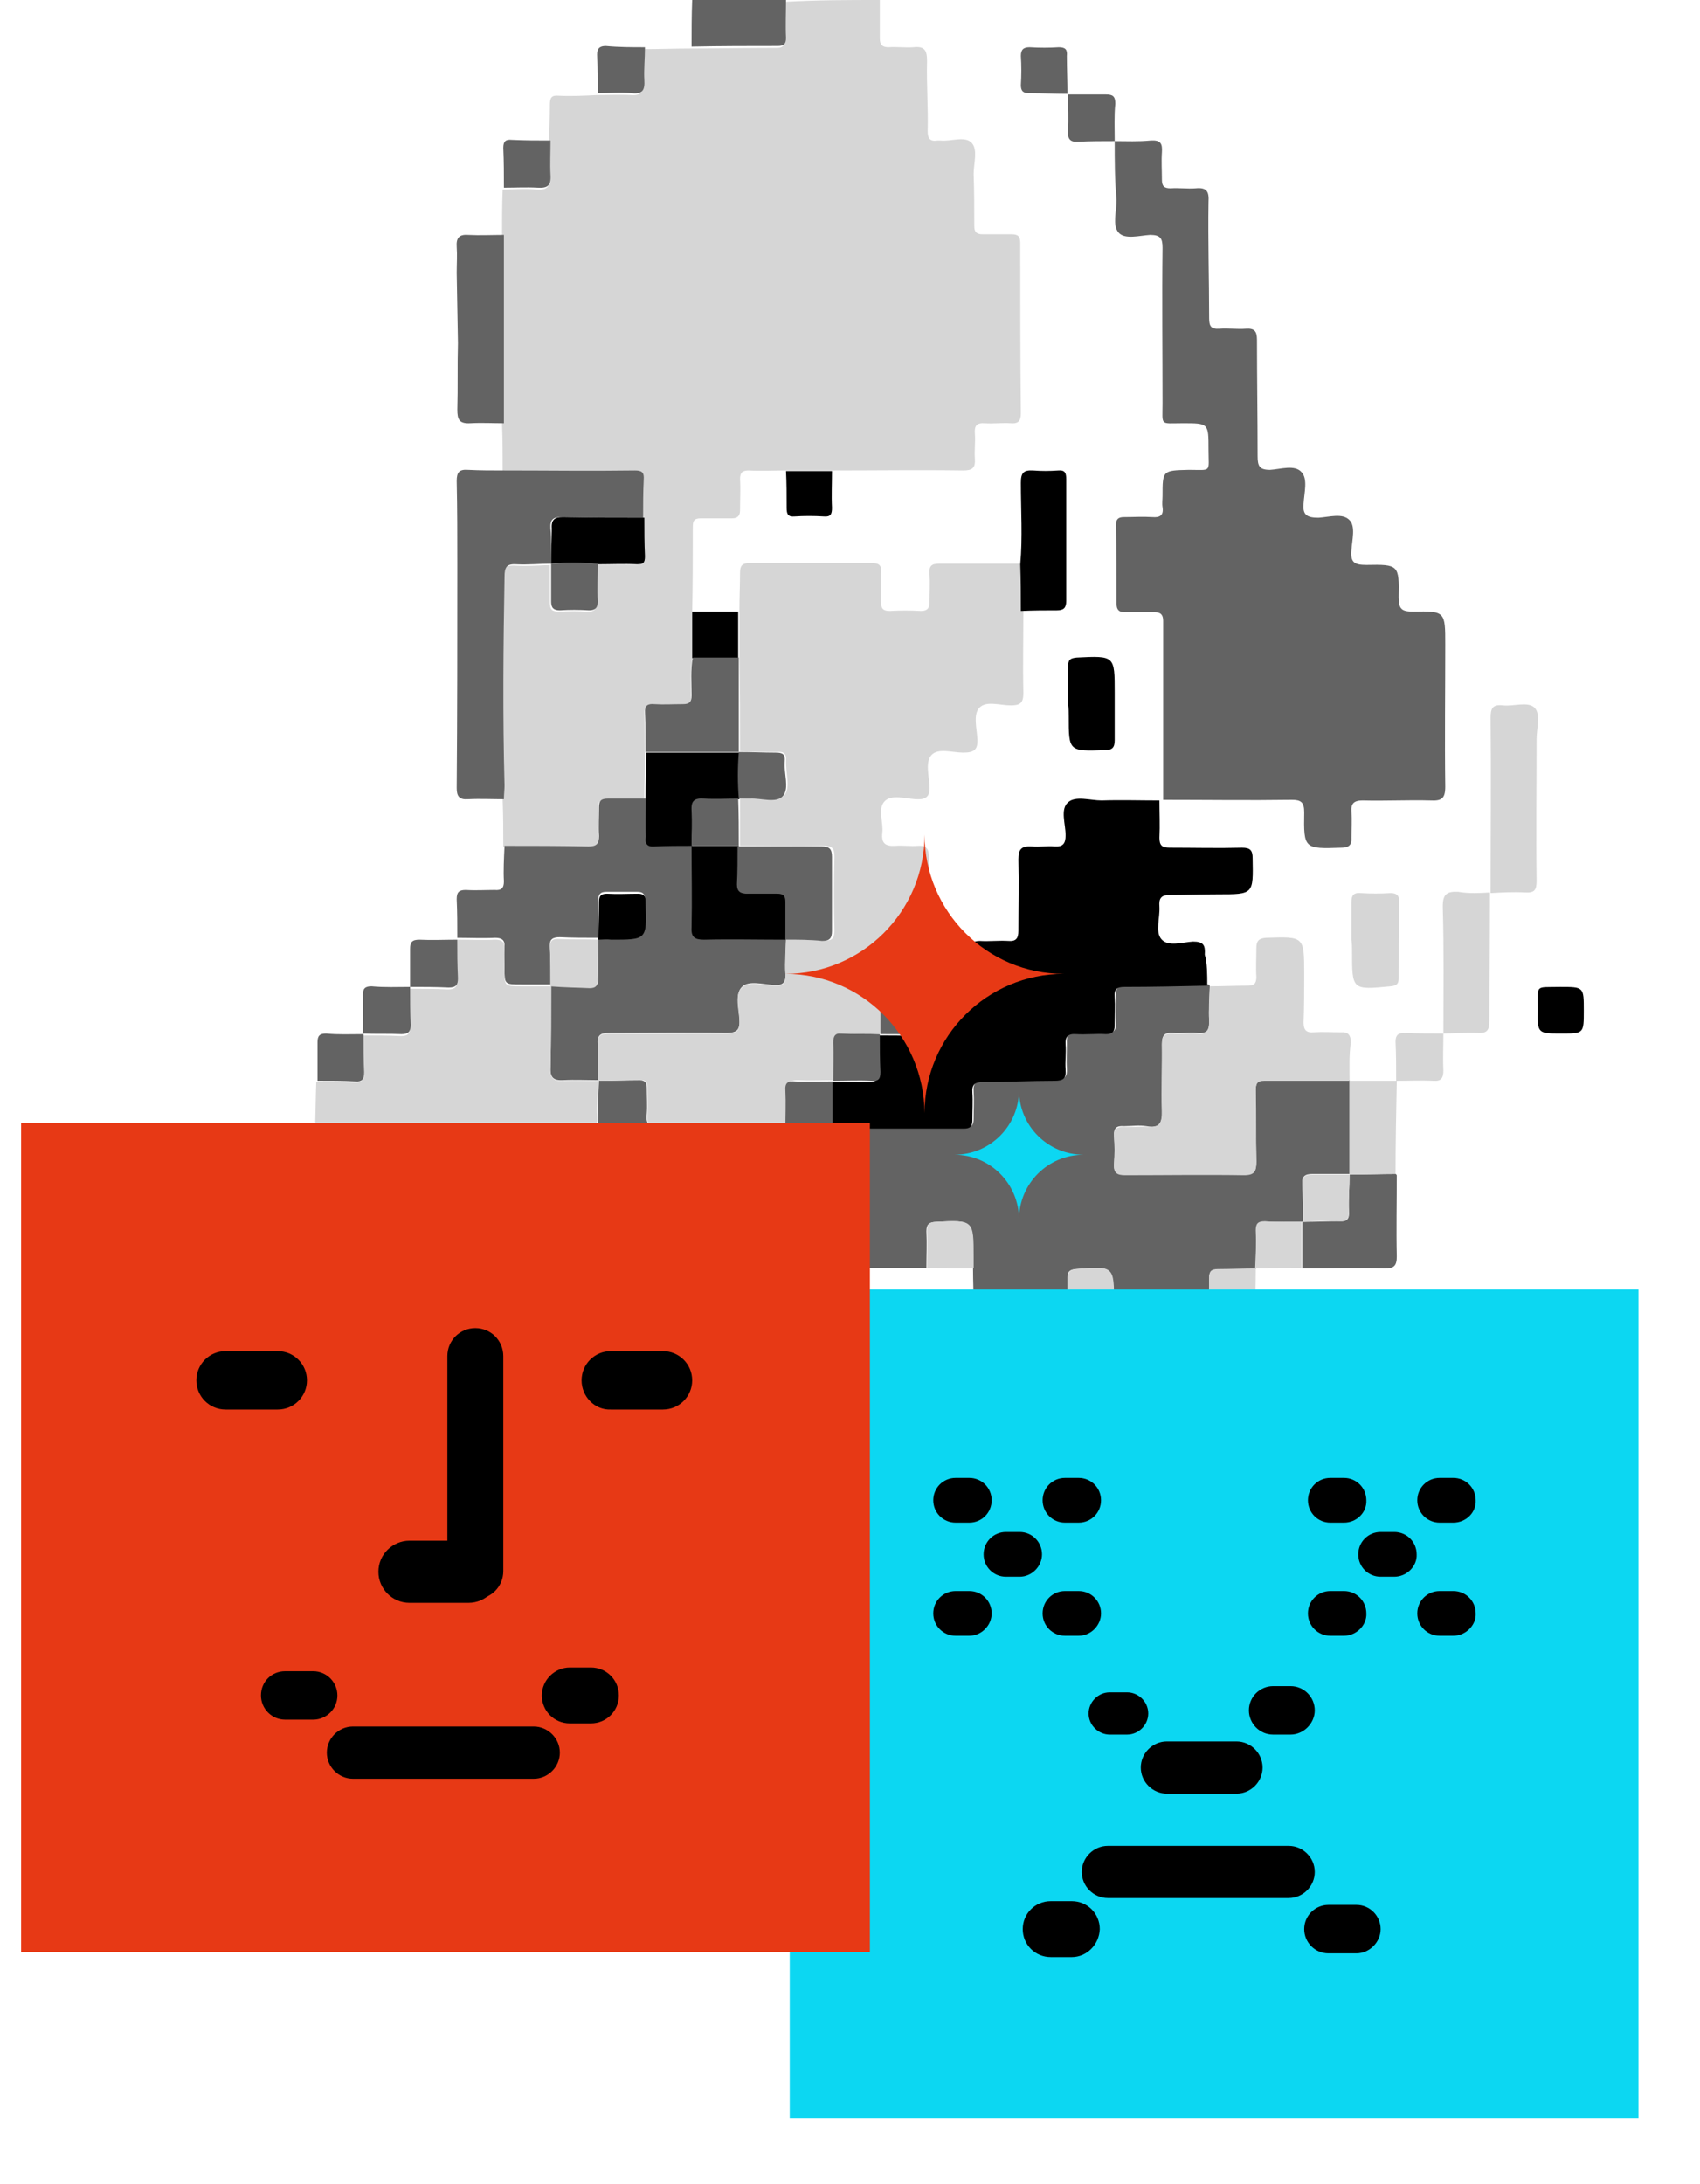 <?xml version="1.0" encoding="utf-8"?>
<!-- Generator: Adobe Illustrator 18.0.0, SVG Export Plug-In . SVG Version: 6.00 Build 0)  -->
<!DOCTYPE svg PUBLIC "-//W3C//DTD SVG 1.1//EN" "http://www.w3.org/Graphics/SVG/1.1/DTD/svg11.dtd">
<svg version="1.1" id="Layer_1" xmlns="http://www.w3.org/2000/svg" xmlns:xlink="http://www.w3.org/1999/xlink" x="0px" y="0px"
	 viewBox="0 0 273.6 351.4" enable-background="new 0 0 273.6 351.4" xml:space="preserve">
<g>
	<path fill="#D6D6D6" d="M141.6,0c0,2.1,0,4.1,0,6.2c0,1,0.4,1.4,1.4,1.4c1.3-0.1,2.7,0.1,4,0c1.8-0.2,2.2,0.5,2.2,2.2
		c-0.1,3.8,0.2,7.5,0.1,11.3c0,1.2,0.4,1.7,1.6,1.5c0.1,0,0.3,0,0.4,0c1.8,0.2,4-0.8,5.1,0.4c1,1.1,0.3,3.3,0.3,5
		c0.1,2.8,0.1,5.6,0.1,8.3c0,1,0.3,1.4,1.4,1.4c1.5,0,3,0,4.6,0c1,0,1.4,0.3,1.4,1.4c0,9.1,0,18.3,0.1,27.4c0,1.2-0.4,1.7-1.6,1.6
		c-1.4-0.1-2.8,0.1-4.2,0c-1.4-0.1-1.7,0.5-1.6,1.7c0.1,1.3-0.1,2.7,0,4c0.1,1.5-0.4,1.9-1.9,1.9c-7-0.1-14,0-21,0
		c-2.5,0-4.9,0-7.4,0c-2,0-4.1,0.1-6.1,0c-1,0-1.4,0.3-1.4,1.4c0.1,1.6,0,3.3,0,5c0,0.9-0.4,1.3-1.3,1.3c-1.7,0-3.3,0-5,0
		c-1.1,0-1.3,0.4-1.3,1.4c0,4.6,0,9.1-0.1,13.7c0,2.5,0,5,0,7.5c-0.4,2-0.2,4.1-0.2,6.1c0,1-0.3,1.4-1.4,1.4c-1.5-0.1-3,0-4.6,0
		c-1.1,0-1.6,0.2-1.5,1.4c0.1,2.1,0.1,4.2,0.1,6.3c0,2.5-0.1,5-0.1,7.5c-2,0-4.1,0.1-6.1,0c-1,0-1.4,0.3-1.4,1.4
		c0.1,1.5-0.1,3,0,4.6c0.1,1.3-0.3,1.7-1.7,1.7c-4.5-0.1-9-0.1-13.5-0.1c0-2.5,0-5-0.1-7.5c0-0.7,0.1-1.5,0.1-2.2
		c-0.3-11.2-0.2-22.4,0-33.6c0-1.5,0.3-2.1,1.9-2c1.8,0.1,3.7,0,5.6-0.1l0,0c0,2,0,4.1,0,6.1c0,1,0.3,1.4,1.4,1.4
		c1.6-0.1,3.2-0.1,4.7,0c1,0,1.4-0.3,1.4-1.4c0-2,0-4.1,0-6.1c2.1,0,4.1-0.1,6.2,0c1,0,1.4-0.2,1.3-1.3c-0.1-2.1,0-4.1-0.1-6.2
		c0-2,0-4.1,0.1-6.1c0.1-1.1-0.3-1.5-1.4-1.5c-7.1,0-14.1,0-21.2,0c0-2.5,0-5-0.1-7.5c0-10.1,0-20.2,0-30.3c0-2.5,0-5,0.1-7.5
		c1.8,0,3.6-0.2,5.4,0c1.6,0.1,2.3-0.3,2.1-2c-0.2-1.8,0-3.7,0-5.6c0-2,0.1-4.1,0.1-6.1c0-1.1,0.3-1.5,1.4-1.4c2,0.1,4.1,0,6.1-0.1
		c1.8,0,3.7-0.1,5.5,0c1.7,0.1,2.1-0.5,2-2.1c-0.1-1.8,0-3.6,0.1-5.3c2.5,0,5-0.1,7.5-0.1c4.6,0,9.2-0.1,13.9-0.1
		c0.9,0,1.3-0.3,1.3-1.3c0-2,0-4.1,0-6.1C131.5,0,136.5,0,141.6,0z"/>
	<path fill="#636363" d="M126.5,0c0,2-0.1,4.1,0,6.1c0,0.9-0.3,1.3-1.3,1.3c-4.6,0-9.2,0-13.9,0.1c0-2.5,0-5,0.1-7.5
		C116.4,0,121.4,0,126.5,0z"/>
	<path fill="#636363" d="M187,219.2c-2,0-4.1,0-6.1,0.1c-1.2,0.1-1.6-0.3-1.6-1.5c0.1-2,0-4.1,0-6.1c0-0.7-0.1-1.3-0.1-2
		c0-6,0-6-6.1-5.5c-0.9,0.1-1.3,0.4-1.3,1.3c0,2,0,4.1,0,6.1c-4.7,0.4-9.3-0.2-14,0c-1.1,0-1.1-0.6-1.1-1.4c0-2-0.1-4.1-0.1-6.1
		c0-0.6,0-1.2,0-1.8c0-6,0-6-6-5.7c-1.1,0.1-1.5,0.4-1.5,1.5c0.1,2,0,4,0,5.9c-7.2,0-14.4,0-21.6,0.1c-1,0-1.3-0.4-1.3-1.3
		c0-2,0-4.1,0-6.1c0.1-0.1,0.1-0.1,0.2-0.2c2,0,4.1,0,6.1,0c1,0,1.4-0.3,1.4-1.4c-0.1-2,0-4.1,0-6.1c0-2.5,0-5.1,0-7.6
		c7.1,0,14.3,0,21.4,0c1.1,0,1.4-0.4,1.4-1.4c0-1.5,0.1-2.9,0-4.4c-0.1-1.3,0.4-1.7,1.7-1.7c3.8,0,7.7-0.2,11.5-0.2
		c1.4,0,1.9-0.4,1.8-1.8c-0.1-1.3,0-2.7,0-4c-0.1-1.3,0.3-1.8,1.7-1.7c1.6,0.1,3.2,0,4.8,0c1,0,1.4-0.4,1.4-1.4
		c-0.1-1.5,0.1-3,0-4.6c-0.1-1.2,0.4-1.6,1.6-1.6c4.4,0,8.9-0.1,13.3-0.2c0.1,0.1,0.1,0.1,0.2,0.2c0,1.9-0.2,3.7-0.1,5.6
		c0.1,1.5-0.3,2.2-2,2c-1.2-0.1-2.5,0.1-3.8,0c-1.4-0.1-1.8,0.4-1.8,1.8c0.1,3.6-0.1,7.2,0,10.7c0.1,1.9-0.3,2.9-2.5,2.5
		c-1.2-0.2-2.4,0-3.6,0c-1.2-0.1-1.7,0.3-1.6,1.6c0.1,1.5,0.1,2.9,0,4.4c-0.1,1.4,0.4,1.8,1.8,1.8c6.4-0.1,12.7-0.1,19.1,0
		c1.6,0,2-0.6,2-2.1c-0.1-3.8,0-7.7-0.1-11.5c0-1,0.2-1.6,1.4-1.6c4.6,0,9.1,0,13.7,0c0,0,0,0,0,0c0,5,0,10.1,0,15.1l0,0
		c-2,0-4,0-6,0c-1.2,0-1.7,0.4-1.6,1.6c0.1,2,0.1,4,0.1,6l-0.1,0.1c-2,0-3.9,0-5.9,0c-1.1,0-1.5,0.4-1.5,1.5c0,2-0.1,4-0.1,6.1
		c0,0,0,0,0,0c-2,0-4.1,0.1-6.1,0.1c-1,0-1.4,0.3-1.4,1.4c0,2,0,4.1-0.1,6.1c-2,0-3.9,0.2-5.9,0.1c-1.3-0.1-1.7,0.4-1.6,1.7
		C187.1,215.4,187,217.3,187,219.2z"/>
	<path fill="#636363" d="M111.4,196.5c-8.4,0-16.8,0.1-25.2,0.1c-3.6,0-7.3,0.1-10.9,0.1c-1.3,0-1.9,0.4-1.7,1.7c0,0.1,0,0.1,0,0.2
		c-0.2,1.8,0.8,4-0.5,5.1c-1.1,1-3.3,0.3-5,0.3c-8.3,0-16.6,0-24.8,0.1c0-2,0-4.1,0.1-6.1c0-1-0.3-1.4-1.4-1.4
		c-2,0.1-4.1,0.1-6.1,0.1c0,0-0.1-0.1-0.1-0.1c0-2,0.1-4,0-5.9c0-1.2,0.3-1.6,1.5-1.6c1.9,0,4.5,0.9,5.7-0.4
		c1.1-1.2,0.3-3.6,0.3-5.5c0-1.3,0.3-1.8,1.7-1.7c2,0.1,3.9,0.1,5.9,0.1c7,0,13.9,0,20.9-0.1c1.6,0,2,0.4,2,2c0,5.9,0,5.9,5.9,5.5
		c1-0.1,1.4-0.4,1.4-1.4c-0.1-1.4,0.1-2.8,0-4.2c-0.1-1.5,0.4-2,1.9-1.9c3.8,0.1,7.7-0.1,11.5,0c1.4,0,1.8-0.4,1.8-1.8
		c-0.1-1.9,0-3.8,0.1-5.8l0,0c2.2,0,4.3-0.1,6.5-0.1c1,0,1.2,0.5,1.2,1.3c0,1.4,0.1,2.8,0,4.1c-0.2,1.6,0.3,2.2,2,2.1
		c1.8-0.1,3.7-0.3,5.5,0.1c0,2.5,0,5,0,7.5C111.4,191.5,111.4,194,111.4,196.5z"/>
	<path fill="#636363" d="M81.2,136.1c4.5,0,9,0,13.5,0.1c1.3,0,1.7-0.4,1.7-1.7c-0.1-1.5,0-3,0-4.6c0-1,0.3-1.4,1.4-1.4
		c2,0,4.1,0,6.1,0c0,2,0.1,4.1,0,6.1c0,1.1,0.3,1.6,1.4,1.5c2-0.1,4.1-0.1,6.1-0.1c0,4.4,0.1,8.7,0,13.1c0,1.6,0.5,2,2,2
		c4.4-0.1,8.7,0,13.1,0c0,1.8-0.2,3.7-0.1,5.5c0.1,1.4-0.3,2-1.8,1.9c-1.8-0.1-4.1-0.8-5.2,0.3c-1.2,1.2-0.4,3.5-0.4,5.3
		c0.1,1.7-0.5,2.1-2.1,2.1c-6.3-0.1-12.6,0-18.9,0c-1.4,0-1.9,0.4-1.8,1.8c0.1,1.9,0,3.8,0,5.8c0,0,0,0,0,0c-1.8,0-3.7-0.1-5.5,0
		c-1.6,0.1-2.2-0.4-2.1-2.1c0.1-4.3,0.1-8.7,0.1-13c2.1,0,4.2,0,6.3,0.1c0.9,0,1.3-0.3,1.3-1.3c0-2.2,0-4.3,0-6.5
		c0.7,0,1.3-0.1,2-0.1c5.7,0,5.7,0,5.5-5.8c0-0.1,0-0.3,0-0.4c0-0.8-0.3-1.2-1.2-1.2c-1.7,0-3.3,0-5,0c-0.9,0-1.3,0.3-1.3,1.3
		c0,2-0.1,4.1-0.1,6.1c-2,0-4.1,0-6.1-0.1c-1.1,0-1.7,0.3-1.6,1.5c0.1,2,0.1,4.1,0.1,6.1c-1.6,0-3.2,0-4.7,0c-2.7,0-2.7,0-2.7-2.6
		c0-1.1-0.1-2.2,0-3.4c0.1-1.1-0.4-1.5-1.5-1.5c-2,0.1-4.1,0-6.1,0c0-2.1,0-4.1-0.1-6.2c0-1.2,0.4-1.5,1.5-1.5c1.5,0.1,3.1,0,4.6,0
		c1.1,0.1,1.5-0.3,1.5-1.4C81,140.2,81.1,138.1,81.2,136.1z"/>
	<path fill="#D6D6D6" d="M73.6,151.2c2,0,4.1,0.1,6.1,0c1.1,0,1.6,0.4,1.5,1.5c-0.1,1.1,0,2.2,0,3.4c0,2.6,0,2.6,2.7,2.6
		c1.6,0,3.2,0,4.7,0c0,0,0.1,0.1,0.1,0.1c0,4.3,0,8.7-0.1,13c-0.1,1.7,0.5,2.2,2.1,2.1c1.8-0.1,3.7,0,5.5,0c0,1.9-0.2,3.8-0.1,5.8
		c0.1,1.4-0.3,1.8-1.8,1.8c-3.8-0.1-7.7,0.1-11.5,0c-1.5,0-2,0.5-1.9,1.9c0.1,1.4,0,2.8,0,4.2c0,1-0.4,1.3-1.4,1.4
		c-5.9,0.3-5.9,0.4-5.9-5.5c0-1.6-0.5-2-2-2c-7,0.1-13.9,0-20.9,0.1c0.1-2.5,0.1-5,0.2-7.5c2,0,4.1,0,6.1,0.1
		c1.2,0.1,1.5-0.4,1.4-1.5c-0.1-2,0-4.1-0.1-6.1l0,0c2.1,0,4.1,0,6.2,0.1c1.1,0,1.5-0.3,1.5-1.5c-0.1-2-0.1-4.1-0.1-6.1l0,0
		c2.1,0,4.1,0,6.2,0.1c1.1,0,1.5-0.4,1.5-1.5C73.6,155.3,73.6,153.3,73.6,151.2C73.6,151.2,73.6,151.2,73.6,151.2z"/>
	<path fill="#636363" d="M88.7,90.7c-1.9,0-3.7,0.2-5.6,0.1c-1.6-0.1-1.9,0.5-1.9,2c-0.2,11.2-0.3,22.4,0,33.6
		c0,0.7-0.1,1.4-0.1,2.2c-1.9,0-3.8-0.1-5.8,0c-1.4,0.1-1.8-0.5-1.8-1.8c0.1-12,0.1-23.9,0.1-35.9c0-4.5,0-9-0.1-13.5
		c0-1.4,0.4-1.9,1.8-1.8c1.9,0.1,3.8,0.1,5.7,0.1c7.1,0,14.1,0.1,21.2,0c1.1,0,1.5,0.3,1.4,1.5c-0.1,2-0.1,4.1-0.1,6.1
		c-4.4,0-8.7,0-13.1-0.1c-1.3,0-1.9,0.3-1.8,1.8C88.8,86.9,88.7,88.8,88.7,90.7z"/>
	<path fill="#636363" d="M73.7,55.2c-0.1,3.6,0,7.2-0.1,10.7c0,1.6,0.3,2.3,2.1,2.2c1.8-0.1,3.6,0,5.4,0c0-10.1,0-20.2,0-30.3
		c-1.9,0-3.8,0.1-5.8,0c-1.4-0.1-1.9,0.5-1.8,1.9c0.1,1.4,0,2.8,0,4.2L73.7,55.2z"/>
	<path fill="#636363" d="M224.8,189.1c0,4.4-0.1,8.7,0,13.1c0,1.5-0.5,1.9-1.9,1.9c-4.4-0.1-8.9,0-13.3,0c0-2.5,0-4.9,0-7.4
		c0,0,0.1-0.1,0.1-0.1c2,0,3.9-0.1,5.9-0.1c1.2,0.1,1.6-0.4,1.5-1.6c-0.1-2,0.1-3.9,0.1-5.9c0,0,0,0,0,0c2.5,0,4.9-0.1,7.4-0.1
		C224.7,188.9,224.7,189,224.8,189.1z"/>
	<path fill="#D6D6D6" d="M111.4,196.5c0-2.5,0-5-0.1-7.5c2.5,0,5,0,7.5,0c0,2.5,0,5,0,7.5C116.4,196.5,113.9,196.5,111.4,196.5z"/>
	<path fill="#636363" d="M118.9,196.5c0-2.5,0-5,0-7.5c2.5-0.2,5.1-0.2,7.6,0c0,2.5,0,5,0,7.4c-0.1,0.1-0.1,0.1-0.2,0.2
		C123.9,196.6,121.4,196.6,118.9,196.5z"/>
	<path fill="#636363" d="M35.8,204.1c-2,0-4.1,0-6.1,0.1c-1,0-1.4-0.3-1.4-1.4c-0.4-6.1-0.5-6.1,5.7-6.2c0.6,0,1.2-0.1,1.8-0.1
		c0,0,0.1,0.1,0.1,0.1C35.8,199.1,35.8,201.6,35.8,204.1z"/>
	<path fill="#D6D6D6" d="M35.8,204.1c0-2.5,0-4.9,0-7.4c2,0,4.1,0,6.1-0.1c1,0,1.4,0.4,1.4,1.4c-0.1,2,0,4.1-0.1,6.1
		C40.8,204.1,38.3,204.1,35.8,204.1z"/>
	<path fill="#D6D6D6" d="M149.2,204c0-2,0.1-4,0-5.9c0-1.1,0.3-1.5,1.5-1.5c6-0.3,6-0.3,6,5.7c0,0.6,0,1.2,0,1.8
		C154.2,204.1,151.7,204.1,149.2,204z"/>
	<path fill="#D6D6D6" d="M209.5,196.6c0,2.5,0,4.9,0,7.4c-2.5,0-5,0.1-7.5,0.1c0.1-2,0.2-4,0.1-6.1c0-1.1,0.3-1.5,1.5-1.5
		C205.6,196.7,207.6,196.6,209.5,196.6z"/>
	<path fill="#636363" d="M103.8,7.6c0,1.8-0.2,3.6-0.1,5.3c0.1,1.6-0.3,2.3-2,2.1c-1.8-0.2-3.7,0-5.5,0c0-2.1,0-4.1-0.1-6.2
		c0-1,0.4-1.4,1.4-1.4C99.6,7.6,101.7,7.6,103.8,7.6z"/>
	<path fill="#D6D6D6" d="M171.9,211.6c0-2,0-4.1,0-6.1c0-0.9,0.3-1.2,1.3-1.3c6.1-0.5,6.1-0.5,6.1,5.5c0,0.7,0.1,1.3,0.1,2
		C176.9,211.6,174.4,211.6,171.9,211.6z"/>
	<path fill="#D6D6D6" d="M194.5,211.7c0-2,0.1-4.1,0.1-6.1c0-1,0.3-1.4,1.4-1.4c2,0,4.1-0.1,6.1-0.1c0,2.5-0.1,5-0.1,7.5
		C199.5,211.5,197,211.4,194.5,211.7L194.5,211.7z"/>
	<path fill="#D6D6D6" d="M187,219.2c0-1.9,0.1-3.8,0-5.7c-0.1-1.3,0.3-1.7,1.6-1.7c2,0.1,3.9,0,5.9-0.1c0,0,0,0,0,0
		c0,2.5,0,5-0.1,7.5C191.9,219.2,189.5,219.2,187,219.2z"/>
	<path fill="#636363" d="M194.4,219.1c0-2.5,0-5,0.1-7.5c2.5-0.2,5-0.1,7.5-0.1c0,2.1,0,4.2,0,6.3c0,0.9-0.3,1.3-1.3,1.3
		C198.6,219.1,196.5,219.2,194.4,219.1z"/>
	<path fill="#636363" d="M73.6,151.2c0,2.1,0,4.1,0.1,6.2c0,1.1-0.3,1.5-1.5,1.5c-2-0.1-4.1-0.1-6.2-0.1c0-2,0-4.1,0-6.1
		c0-1.1,0.3-1.5,1.5-1.5C69.5,151.3,71.5,151.2,73.6,151.2z"/>
	<path fill="#636363" d="M66,158.8c0,2.1,0,4.1,0.1,6.1c0,1.1-0.4,1.5-1.5,1.5c-2-0.1-4.1,0-6.2-0.1c0-2.1,0.1-4.1,0-6.2
		c0-1,0.3-1.4,1.4-1.4C61.9,158.9,64,158.8,66,158.8z"/>
	<path fill="#636363" d="M58.5,166.4c0,2,0,4.1,0.1,6.1c0,1.1-0.3,1.6-1.4,1.5c-2-0.1-4.1-0.1-6.1-0.1c0-2.1,0-4.1,0-6.2
		c0-1,0.3-1.4,1.4-1.4C54.4,166.5,56.4,166.4,58.5,166.4z"/>
	<path fill="#636363" d="M88.6,22.6c0,1.9-0.1,3.7,0,5.6c0.1,1.7-0.5,2.1-2.1,2c-1.8-0.1-3.6,0-5.4,0c0-2.1,0-4.2-0.1-6.4
		c0-1.1,0.4-1.4,1.4-1.3C84.5,22.6,86.5,22.6,88.6,22.6z"/>
	<path fill="#636363" d="M179.4,22.7c1.9,0,3.8,0.1,5.8-0.1c1.6-0.1,1.9,0.5,1.8,1.9c-0.1,1.4,0,2.9,0,4.4c0,1,0.3,1.4,1.4,1.4
		c1.3-0.1,2.7,0.1,4,0c1.9-0.2,2.2,0.6,2.1,2.2c-0.1,6.2,0.1,12.5,0.1,18.7c0,1.3,0.3,1.8,1.7,1.7c1.4-0.1,2.8,0.1,4.2,0
		c1.4-0.1,1.8,0.4,1.8,1.8c0,6.2,0.1,12.4,0.1,18.7c0,1.6,0.3,2.2,2,2.2c1.7-0.1,4-0.9,5.1,0.4c1,1.1,0.4,3.3,0.3,5
		c-0.2,1.9,0.6,2.3,2.4,2.3c1.7-0.1,3.9-0.8,5,0.4c1,1,0.4,3.2,0.3,4.8c-0.2,2,0.5,2.4,2.4,2.4c5.2-0.1,5.3,0,5.2,5.2
		c0,1.9,0.5,2.3,2.3,2.3c5.2-0.1,5.2,0,5.2,5.3c0,7.6-0.1,15.2,0,22.9c0,1.9-0.6,2.3-2.4,2.2c-3.6-0.1-7.3,0.1-10.9,0
		c-1.4,0-1.9,0.5-1.8,1.8c0.1,1.4,0,2.8,0,4.2c0.1,1.2-0.5,1.6-1.6,1.6c-6,0.2-6.1,0.2-6-5.7c0-1.6-0.5-2-2-2
		c-6.9,0.1-13.8,0-20.7,0c0,0,0,0,0,0c0-5,0-10.1,0-15.1c0-4.6,0-9.1,0-13.7c0-1-0.4-1.4-1.4-1.4c-1.6,0-3.2,0-4.8,0
		c-0.9,0-1.3-0.4-1.3-1.3c0-4.2,0-8.5-0.1-12.7c0-1,0.4-1.3,1.3-1.3c1.5,0,3-0.1,4.6,0c1.2,0.1,1.8-0.3,1.6-1.6
		c-0.1-0.6,0-1.2,0-1.8c0-4.1,0-4.1,4.2-4.2c3.8,0,3.2,0.5,3.2-3.3c0-4.2,0-4.2-4.1-4.2c-3.8,0-3.3,0.5-3.3-3.2c0-8.3-0.1-16.7,0-25
		c0-1.5-0.3-2.1-2-2.1c-1.7,0.1-4.1,0.8-5.1-0.4c-1-1.2-0.3-3.4-0.3-5.2C179.4,29,179.4,25.9,179.4,22.7L179.4,22.7z"/>
	<path fill="#D6D6D6" d="M96.2,173.9c0-1.9,0.1-3.8,0-5.8c-0.1-1.4,0.4-1.8,1.8-1.8c6.3,0.1,12.6,0,18.9,0c1.6,0,2.2-0.4,2.1-2.1
		c-0.1-1.8-0.8-4.2,0.4-5.3c1.1-1.1,3.4-0.4,5.2-0.3c1.6,0.1,1.9-0.5,1.8-1.9c-0.1-1.8,0-3.7,0.1-5.5l0,0c2.1,0,4.1,0,6.2,0.1
		c1.2,0.1,1.6-0.3,1.6-1.6c-0.1-4-0.1-7.9,0-11.9c0-1.3-0.4-1.7-1.7-1.7c-4.5,0.1-9,0-13.5,0c0,0,0,0,0,0c0-2.5,0-5.1,0-7.6
		c0,0,0,0,0,0c0.6,0,1.2,0,1.8-0.1c1.8-0.1,4.2,0.8,5.3-0.4c1.1-1.3,0.2-3.7,0.3-5.6c0.1-1.2-0.4-1.5-1.5-1.4c-2,0-4,0-5.9-0.1l0,0
		c0-5.1,0-10.1-0.1-15.2c0-2.5,0-5,0-7.5c0-2.1,0.1-4.1,0.1-6.1c0-1.1,0.4-1.5,1.5-1.5c6.6,0,13.1,0,19.7,0c1.1,0,1.6,0.3,1.5,1.5
		c-0.1,1.6,0,3.2,0,4.8c0,1,0.3,1.4,1.4,1.4c1.7-0.1,3.3-0.1,5,0c1,0,1.4-0.4,1.4-1.4c0-1.5,0.1-3,0-4.6c-0.1-1.2,0.3-1.6,1.5-1.6
		c4.5,0,9,0,13.5,0c0,2.5,0,5,0.1,7.5c0,4.4-0.1,8.9,0,13.3c0,1.6-0.5,2-2,2c-1.8,0-4-0.8-5.1,0.4c-1,1.1-0.4,3.3-0.3,5
		c0.1,1.8-0.6,2.2-2.3,2.2c-1.7,0-4-0.8-5.1,0.4c-1,1.1-0.4,3.3-0.3,5c0.1,1.7-0.6,2.2-2.2,2.1c-1.7-0.1-3.9-0.8-5,0.3
		c-1.2,1.2-0.2,3.4-0.4,5.1c-0.2,1.7,0.5,2.2,2.1,2.1c1.2-0.1,2.4,0.1,3.6,0c1.4-0.1,1.8,0.5,1.8,1.8c0,6.9,0,13.9,0,20.8
		c0,0,0,0,0,0c-2,0-4.1,0-6.1,0c-1.1,0-1.5,0.4-1.5,1.5c0.1,2,0,4.1,0,6.1c0,0,0,0,0,0c-2,0-4.1,0-6.1-0.1c-1.2,0-1.5,0.4-1.4,1.5
		c0.1,2,0,4.1,0,6.1c0,0,0,0,0,0c-2,0-4,0.1-6,0c-1.2,0-1.7,0.3-1.6,1.5c0.1,2,0,4,0,6c-5,0-10,0-15.1,0.1c-1.8-0.4-3.7-0.2-5.5-0.1
		c-1.7,0.1-2.2-0.5-2-2.1c0.1-1.4,0-2.8,0-4.1c0-0.9-0.2-1.4-1.2-1.3C100.5,173.8,98.4,173.9,96.2,173.9z"/>
	<path d="M194.3,158.6c-4.4,0.1-8.9,0.2-13.3,0.2c-1.2,0-1.7,0.3-1.6,1.6c0.1,1.5,0,3,0,4.6c0,1-0.4,1.4-1.4,1.4
		c-1.6-0.1-3.2,0.1-4.8,0c-1.3-0.1-1.8,0.4-1.7,1.7c0.1,1.3-0.1,2.7,0,4c0.1,1.4-0.3,1.8-1.8,1.8c-3.8,0-7.7,0.2-11.5,0.2
		c-1.3,0-1.8,0.4-1.7,1.7c0.1,1.4,0,2.9,0,4.4c0,1-0.3,1.4-1.4,1.4c-7.1,0-14.3,0-21.4,0c0,0,0,0,0,0c0-2.5,0-5,0-7.5l0,0
		c2,0,4.1,0,6.1,0c1.1,0,1.6-0.3,1.5-1.4c-0.1-2-0.1-4.1-0.1-6.1l0,0c2.1,0,4.1,0,6.2,0.1c1.2,0.1,1.5-0.4,1.4-1.5
		c-0.1-2.1,0-4.1-0.1-6.2c0,0,0,0,0,0c2,0,4-0.1,6,0.1c1.4,0.1,1.7-0.5,1.6-1.7c-0.1-1.5,0-3,0-4.6c0-1,0.3-1.4,1.4-1.4
		c1.5,0.1,3.1-0.1,4.6,0c1.2,0.1,1.6-0.4,1.6-1.6c0-3.8,0.1-7.7,0-11.5c0-1.7,0.5-2.2,2.2-2.1c1.2,0.1,2.4-0.1,3.6,0
		c1.4,0.1,1.8-0.5,1.8-1.8c0-1.8-0.9-4.2,0.4-5.3c1.2-1.1,3.6-0.3,5.4-0.3c3.1-0.1,6.2,0,9.3,0c0,0,0,0,0,0c0,2,0.1,4,0,6
		c0,1.2,0.4,1.6,1.6,1.6c3.9,0,7.8,0.1,11.7,0c1.3,0,1.7,0.4,1.7,1.7c0.1,5.8,0.2,5.8-5.6,5.8c-2.6,0-5.2,0.1-7.7,0.1
		c-1.5,0-1.8,0.6-1.7,1.9c0.1,1.8-0.7,4,0.3,5.2c1.1,1.3,3.4,0.5,5.1,0.4c1.7,0,2,0.6,1.9,2.1C194.3,155,194.3,156.8,194.3,158.6z"
		/>
	<path fill="#D6D6D6" d="M217.2,173.9c-4.6,0-9.1,0-13.7,0c-1.2,0-1.4,0.5-1.4,1.6c0,3.8,0,7.7,0.1,11.5c0,1.5-0.3,2.1-2,2.1
		c-6.4-0.1-12.7,0-19.1,0c-1.4,0-1.9-0.4-1.8-1.8c0.1-1.5,0.1-2.9,0-4.4c-0.1-1.3,0.5-1.6,1.6-1.6c1.2,0.1,2.4-0.1,3.6,0
		c2.1,0.3,2.5-0.6,2.5-2.5c-0.1-3.6,0-7.2,0-10.7c0-1.4,0.4-1.9,1.8-1.8c1.3,0.1,2.5-0.1,3.8,0c1.6,0.2,2-0.5,2-2
		c-0.1-1.8,0-3.7,0.1-5.6c2,0,4.1-0.1,6.1-0.1c1,0,1.4-0.3,1.4-1.4c-0.1-1.5,0-3,0-4.6c0-1.1,0.3-1.6,1.5-1.7
		c6.2-0.2,6.2-0.3,6.2,5.9c0,2.6,0,5.2-0.1,7.7c0,1.2,0.4,1.7,1.6,1.6c1.5-0.1,2.9,0,4.4,0c1.2-0.1,1.6,0.5,1.6,1.6
		C217.1,169.9,217.2,171.9,217.2,173.9z"/>
	<path fill="#D6D6D6" d="M239.9,143.7c0-9.4,0.1-18.8,0-28.2c0-1.5,0.3-2.2,2-2c1.7,0.2,4-0.7,5.1,0.4c1,1.1,0.3,3.3,0.3,5
		c0,7.6-0.1,15.2,0,22.8c0,1.5-0.3,2-1.9,1.9C243.5,143.5,241.7,143.6,239.9,143.7C239.8,143.6,239.9,143.7,239.9,143.7z"/>
	<path fill="#D6D6D6" d="M239.8,143.6c0,6.9-0.1,13.7-0.1,20.6c0,1.5-0.3,2.1-1.9,2c-1.8-0.1-3.7,0.1-5.5,0.1c0,0,0,0,0,0
		c0-6.8,0.1-13.6-0.1-20.4c0-2,0.6-2.5,2.5-2.4C236.4,143.8,238.2,143.7,239.8,143.6C239.9,143.7,239.8,143.6,239.8,143.6z"/>
	<path d="M164.3,98.3c0-2.5,0-5-0.1-7.5c0.4-4.3,0.1-8.7,0.1-13.1c0-1.6,0.4-2.1,2-2c1.3,0.1,2.6,0.1,4,0c1.1-0.1,1.3,0.4,1.3,1.4
		c0,6.5,0,13.1,0,19.6c0,1.1-0.4,1.5-1.5,1.5C168.3,98.2,166.3,98.2,164.3,98.3z"/>
	<path d="M171.9,113.2c0-2,0-4,0-6c0-1.1,0.4-1.3,1.4-1.4c6.1-0.3,6.1-0.3,6.1,5.6c0,2.6,0,5.2,0,7.7c0,1.2-0.4,1.6-1.6,1.6
		c-5.8,0.2-5.8,0.2-5.8-5.5C172,114.7,172,114,171.9,113.2C171.9,113.2,171.9,113.2,171.9,113.2z"/>
	<path fill="#D6D6D6" d="M224.6,188.9c-2.5,0-4.9,0.1-7.4,0.1c0-5,0-10.1,0-15.1c2.5,0,5.1,0,7.6,0c0,0,0,0,0,0
		C224.7,178.9,224.6,183.9,224.6,188.9z"/>
	<path fill="#D6D6D6" d="M217.5,151.2c0-2,0-4,0-6c0-1.1,0.3-1.6,1.5-1.5c1.6,0.1,3.2,0.1,4.8,0c1,0,1.4,0.4,1.4,1.4
		c-0.1,4.1-0.1,8.2-0.1,12.3c0,0.9-0.3,1.2-1.3,1.3c-6.2,0.6-6.2,0.6-6.2-5.6C217.6,152.5,217.6,151.9,217.5,151.2
		C217.5,151.2,217.5,151.2,217.5,151.2z"/>
	<path fill="#636363" d="M171.8,15.1c-2,0-4.1-0.1-6.1-0.1c-1,0-1.4-0.3-1.4-1.3c0.1-1.6,0.1-3.2,0-4.7c0-1,0.4-1.4,1.4-1.4
		c1.6,0.1,3.2,0.1,4.7,0c1.1,0,1.4,0.4,1.3,1.4C171.7,11.1,171.8,13.1,171.8,15.1C171.8,15.2,171.8,15.1,171.8,15.1z"/>
	<path d="M118.8,98.4c0,2.5,0,5,0,7.5c-2.5,0-5,0-7.4,0c0-2.5,0-5,0-7.5C113.9,98.4,116.4,98.4,118.8,98.4z"/>
	<path d="M254.9,162.6c0,3.7,0,3.7-3.6,3.7c-3.8,0-3.9,0-3.8-3.9c0-4.1-0.5-3.5,3.6-3.6C254.9,158.8,254.9,158.8,254.9,162.6z"/>
	<path fill="#D6D6D6" d="M224.7,173.9c0-2.1,0-4.2-0.1-6.3c0-1,0.4-1.4,1.4-1.4c2.1,0.1,4.2,0.1,6.3,0.1c0,0,0,0,0,0
		c0,2-0.1,3.9,0,5.9c0,1.2-0.3,1.8-1.6,1.7C228.7,173.8,226.7,173.9,224.7,173.9L224.7,173.9z"/>
	<path d="M126.5,75.8c2.5,0,4.9,0,7.4,0c0,2-0.1,3.9,0,5.9c0,1-0.2,1.5-1.3,1.4c-1.6-0.1-3.2-0.1-4.7,0c-1.1,0.1-1.3-0.4-1.3-1.4
		C126.6,79.7,126.6,77.7,126.5,75.8z"/>
	<path fill="#636363" d="M179.4,22.7c-2,0-4,0-5.9,0.1c-1.3,0.1-1.7-0.5-1.6-1.7c0.1-2,0-3.9,0-5.9c0,0,0,0,0,0c2,0,4.1,0,6.1,0
		c1.1,0,1.5,0.3,1.5,1.5C179.3,18.6,179.4,20.7,179.4,22.7C179.4,22.7,179.4,22.7,179.4,22.7z"/>
	<path d="M111.4,136.1c-2,0-4.1,0-6.1,0.1c-1.2,0.1-1.5-0.5-1.4-1.5c0-2,0-4.1,0-6.1c0-2.5,0.1-5,0.1-7.5c5,0,10,0,15,0l0,0
		c-0.2,2.5-0.2,5,0,7.5c0,0,0,0,0,0c-1.8,0-3.7,0.1-5.5,0c-1.5-0.1-2.1,0.3-2,1.9C111.5,132.3,111.3,134.2,111.4,136.1L111.4,136.1z
		"/>
	<path fill="#636363" d="M118.9,121c-5,0-10,0-15,0c0-2.1,0-4.2-0.1-6.3c-0.1-1.2,0.5-1.5,1.5-1.4c1.5,0.1,3,0,4.6,0
		c1,0,1.4-0.3,1.4-1.4c0-2-0.2-4.1,0.2-6.1c2.5,0,5,0,7.4,0C118.9,110.9,118.9,115.9,118.9,121z"/>
	<path d="M88.7,90.7c0-1.9,0.1-3.8,0.1-5.7c-0.1-1.4,0.5-1.8,1.8-1.8c4.4,0.1,8.7,0.1,13.1,0.1c0,2.1,0,4.1,0.1,6.2
		c0,1.1-0.3,1.3-1.3,1.3c-2.1-0.1-4.1,0-6.2,0C93.7,90.5,91.2,90.5,88.7,90.7L88.7,90.7z"/>
	<path fill="#636363" d="M88.7,90.7c2.5-0.2,5-0.2,7.5,0c0,2-0.1,4.1,0,6.1c0,1-0.4,1.4-1.4,1.4c-1.6-0.1-3.2-0.1-4.7,0
		c-1,0-1.4-0.4-1.4-1.4C88.7,94.8,88.7,92.8,88.7,90.7z"/>
	<path d="M111.4,181.5c5,0,10,0,15.1-0.1c2.5,0,5.1,0,7.6,0l0,0c0,2.5,0,5.1,0,7.6c-2.5,0-5,0-7.5,0c-2.5-0.2-5.1-0.2-7.6,0
		c-2.5,0-5,0-7.5,0C111.4,186.5,111.4,184,111.4,181.5z"/>
	<path fill="#D6D6D6" d="M126.5,189.1c2.5,0,5,0,7.5,0c0,2,0,4.1,0,6.1c0,1-0.4,1.4-1.4,1.4c-2-0.1-4.1,0-6.1,0
		C126.5,194,126.5,191.5,126.5,189.1z"/>
	<path fill="#D6D6D6" d="M217.2,189c0,2-0.2,3.9-0.1,5.9c0,1.2-0.3,1.6-1.5,1.6c-2-0.1-3.9,0-5.9,0.1c0-2,0-4-0.1-6
		c-0.1-1.2,0.4-1.6,1.6-1.6C213.2,189,215.2,189,217.2,189z"/>
	<path d="M126.4,151.2c-4.4,0-8.7-0.1-13.1,0c-1.5,0-2.1-0.4-2-2c0.1-4.4,0-8.7,0-13.1c0,0,0,0,0,0c2.5,0,5,0,7.6,0l0,0
		c0,2,0,4.1-0.1,6.1c-0.1,1.3,0.5,1.6,1.7,1.5c1.6-0.1,3.2,0,4.8,0c0.9,0,1.3,0.4,1.3,1.3C126.4,147.1,126.4,149.1,126.4,151.2
		L126.4,151.2z"/>
	<path d="M96.3,151.2c0-2,0.1-4.1,0.1-6.1c0-0.9,0.3-1.3,1.3-1.3c1.7,0.1,3.3,0,5,0c0.9,0,1.2,0.4,1.2,1.2c0,0.1,0,0.3,0,0.4
		c0.2,5.8,0.2,5.8-5.5,5.8C97.6,151.1,96.9,151.2,96.3,151.2L96.3,151.2z"/>
	<path fill="#D6D6D6" d="M88.6,158.7c0-2,0-4.1-0.1-6.1c-0.1-1.3,0.5-1.6,1.6-1.5c2,0.1,4.1,0,6.1,0.1l0,0c0,2.2-0.1,4.3,0,6.5
		c0,0.9-0.3,1.3-1.3,1.3C92.9,158.9,90.8,158.9,88.6,158.7C88.7,158.8,88.6,158.7,88.6,158.7z"/>
	<path fill="#636363" d="M126.4,151.2c0-2,0-4.1,0-6.1c0-0.9-0.3-1.3-1.3-1.3c-1.6,0-3.2,0-4.8,0c-1.1,0-1.7-0.3-1.7-1.5
		c0.1-2,0.1-4.1,0.1-6.1c4.5,0,9,0,13.5,0c1.3,0,1.7,0.4,1.7,1.7c0,4,0,7.9,0,11.9c0,1.2-0.4,1.6-1.6,1.6
		C130.5,151.2,128.5,151.2,126.4,151.2z"/>
	<path fill="#636363" d="M118.9,136.1c-2.5,0-5,0-7.6,0c0-1.9,0.1-3.8,0-5.7c-0.1-1.6,0.5-2,2-1.9c1.8,0.1,3.7,0,5.5,0
		C118.9,131,118.9,133.6,118.9,136.1z"/>
	<path fill="#636363" d="M118.9,128.5c-0.2-2.5-0.2-5,0-7.5c2,0,4,0.1,5.9,0.1c1.1,0,1.6,0.2,1.5,1.4c-0.2,1.9,0.8,4.3-0.3,5.6
		c-1.1,1.2-3.5,0.3-5.3,0.4C120.1,128.5,119.5,128.5,118.9,128.5z"/>
	<path fill="#636363" d="M149.2,158.8c0,2.1,0,4.1,0.1,6.2c0,1.1-0.3,1.6-1.4,1.5c-2-0.1-4.1-0.1-6.2-0.1c0-2,0-4.1,0-6.1
		c0-1.1,0.3-1.5,1.5-1.5C145.1,158.8,147.1,158.8,149.2,158.8z"/>
	<path fill="#636363" d="M141.6,166.4c0,2,0,4.1,0.1,6.1c0,1.2-0.4,1.5-1.5,1.4c-2-0.1-4.1,0-6.1,0c0-2,0.1-4.1,0-6.1
		c0-1.1,0.3-1.6,1.4-1.5C137.5,166.4,139.6,166.3,141.6,166.4z"/>
	<path fill="#636363" d="M134,181.5c-2.5,0-5.1,0-7.6,0c0-2,0.1-4,0-6c-0.1-1.3,0.4-1.6,1.6-1.5c2,0.1,4,0,6,0
		C134,176.4,134,178.9,134,181.5z"/>
</g>
<g>
	<path fill="#E73915" d="M126.4,156.7c12.3,0,22.4-10,22.4-22.4c0,12.3,10,22.4,22.4,22.4c-12.3,0-22.4,10-22.4,22.4
		C148.7,166.7,138.7,156.7,126.4,156.7z"/>
	<path fill="#0CD7F2" d="M153.6,185.8c5.8,0,10.4-4.7,10.4-10.4c0,5.8,4.7,10.4,10.4,10.4c-5.8,0-10.4,4.7-10.4,10.4
		C164,190.5,159.4,185.8,153.6,185.8z"/>
	<rect x="127.1" y="207.5" fill="#0CD7F2" width="136.6" height="133.4"/>
	<rect x="3.4" y="180.7" fill="#E73915" width="136.6" height="133.4"/>
	<g>
		<path d="M76.5,257.3L76.5,257.3c-2.5,0-4.5-2-4.5-4.5v-34.6c0-2.5,2-4.5,4.5-4.5h0c2.5,0,4.5,2,4.5,4.5v34.6
			C81,255.3,79,257.3,76.5,257.3z"/>
		<path d="M75.4,257.9h-9.5c-2.8,0-5-2.3-5-5v0c0-2.8,2.3-5,5-5h9.5c2.8,0,5,2.3,5,5v0C80.4,255.6,78.2,257.9,75.4,257.9z"/>
		<path d="M49.4,222.1L49.4,222.1c0,2.6-2.1,4.7-4.7,4.7h-8.4c-2.6,0-4.7-2.1-4.7-4.7v0c0-2.6,2.1-4.7,4.7-4.7h8.4
			C47.3,217.4,49.4,219.5,49.4,222.1z"/>
		<path d="M93.6,222.1L93.6,222.1c0-2.6,2.1-4.7,4.7-4.7h8.4c2.6,0,4.7,2.1,4.7,4.7v0c0,2.6-2.1,4.7-4.7,4.7h-8.4
			C95.7,226.9,93.6,224.7,93.6,222.1z"/>
		<path d="M56.8,277.8h29.1c2.3,0,4.2,1.9,4.2,4.2v0c0,2.3-1.9,4.2-4.2,4.2H56.8c-2.3,0-4.2-1.9-4.2-4.2v0
			C52.6,279.7,54.5,277.8,56.8,277.8z"/>
		<path d="M91.7,268.3h3.4c2.5,0,4.5,2,4.5,4.5l0,0c0,2.5-2,4.5-4.5,4.5h-3.4c-2.5,0-4.5-2-4.5-4.5l0,0
			C87.2,270.3,89.3,268.3,91.7,268.3z"/>
		<path d="M45.9,268.9h4.5c2.2,0,3.9,1.8,3.9,3.9l0,0c0,2.2-1.8,3.9-3.9,3.9h-4.5c-2.2,0-3.9-1.8-3.9-3.9l0,0
			C42,270.6,43.7,268.9,45.9,268.9z"/>
	</g>
	<g>
		<path d="M156,245h-2.2c-2,0-3.6-1.6-3.6-3.6l0,0c0-2,1.6-3.6,3.6-3.6h2.2c2,0,3.6,1.6,3.6,3.6l0,0C159.6,243.4,158,245,156,245z"
			/>
		<path d="M173.6,245h-2.2c-2,0-3.6-1.6-3.6-3.6l0,0c0-2,1.6-3.6,3.6-3.6h2.2c2,0,3.6,1.6,3.6,3.6l0,0
			C177.2,243.4,175.6,245,173.6,245z"/>
		<path d="M156,263.2h-2.2c-2,0-3.6-1.6-3.6-3.6v0c0-2,1.6-3.6,3.6-3.6h2.2c2,0,3.6,1.6,3.6,3.6v0C159.6,261.5,158,263.2,156,263.2z
			"/>
		<path d="M164.1,253.7h-2.2c-2,0-3.6-1.6-3.6-3.6v0c0-2,1.6-3.6,3.6-3.6h2.2c2,0,3.6,1.6,3.6,3.6v0
			C167.7,252,166.1,253.7,164.1,253.7z"/>
		<path d="M173.6,263.2h-2.2c-2,0-3.6-1.6-3.6-3.6v0c0-2,1.6-3.6,3.6-3.6h2.2c2,0,3.6,1.6,3.6,3.6v0
			C177.2,261.5,175.6,263.2,173.6,263.2z"/>
		<path d="M216.3,245h-2.2c-2,0-3.6-1.6-3.6-3.6l0,0c0-2,1.6-3.6,3.6-3.6h2.2c2,0,3.6,1.6,3.6,3.6l0,0
			C220,243.4,218.3,245,216.3,245z"/>
		<path d="M233.9,245h-2.2c-2,0-3.6-1.6-3.6-3.6l0,0c0-2,1.6-3.6,3.6-3.6h2.2c2,0,3.6,1.6,3.6,3.6l0,0
			C237.6,243.4,235.9,245,233.9,245z"/>
		<path d="M216.3,263.2h-2.2c-2,0-3.6-1.6-3.6-3.6v0c0-2,1.6-3.6,3.6-3.6h2.2c2,0,3.6,1.6,3.6,3.6v0
			C220,261.5,218.3,263.2,216.3,263.2z"/>
		<path d="M224.4,253.7h-2.2c-2,0-3.6-1.6-3.6-3.6v0c0-2,1.6-3.6,3.6-3.6h2.2c2,0,3.6,1.6,3.6,3.6v0
			C228.1,252,226.4,253.7,224.4,253.7z"/>
		<path d="M233.9,263.2h-2.2c-2,0-3.6-1.6-3.6-3.6v0c0-2,1.6-3.6,3.6-3.6h2.2c2,0,3.6,1.6,3.6,3.6v0
			C237.6,261.5,235.9,263.2,233.9,263.2z"/>
		<path d="M181.4,279.1h-2.8c-1.8,0-3.4-1.5-3.4-3.4l0,0c0-1.8,1.5-3.4,3.4-3.4h2.8c1.8,0,3.4,1.5,3.4,3.4l0,0
			C184.8,277.6,183.2,279.1,181.4,279.1z"/>
		<path d="M207.7,279.1h-2.8c-2.2,0-3.9-1.8-3.9-3.9l0,0c0-2.2,1.8-3.9,3.9-3.9h2.8c2.2,0,3.9,1.8,3.9,3.9l0,0
			C211.6,277.3,209.8,279.1,207.7,279.1z"/>
		<path d="M199,288.6h-11.2c-2.3,0-4.2-1.9-4.2-4.2l0,0c0-2.3,1.9-4.2,4.2-4.2H199c2.3,0,4.2,1.9,4.2,4.2l0,0
			C203.2,286.7,201.3,288.6,199,288.6z"/>
		<path d="M207.4,305.4h-29.1c-2.3,0-4.2-1.9-4.2-4.2l0,0c0-2.3,1.9-4.2,4.2-4.2h29.1c2.3,0,4.2,1.9,4.2,4.2l0,0
			C211.6,303.5,209.7,305.4,207.4,305.4z"/>
		<path d="M172.5,314.9h-3.4c-2.5,0-4.5-2-4.5-4.5l0,0c0-2.5,2-4.5,4.5-4.5h3.4c2.5,0,4.5,2,4.5,4.5l0,0
			C176.9,312.9,174.9,314.9,172.5,314.9z"/>
		<path d="M218.3,314.3h-4.5c-2.2,0-3.9-1.8-3.9-3.9l0,0c0-2.2,1.8-3.9,3.9-3.9h4.5c2.2,0,3.9,1.8,3.9,3.9l0,0
			C222.2,312.5,220.4,314.3,218.3,314.3z"/>
	</g>
</g>
</svg>

